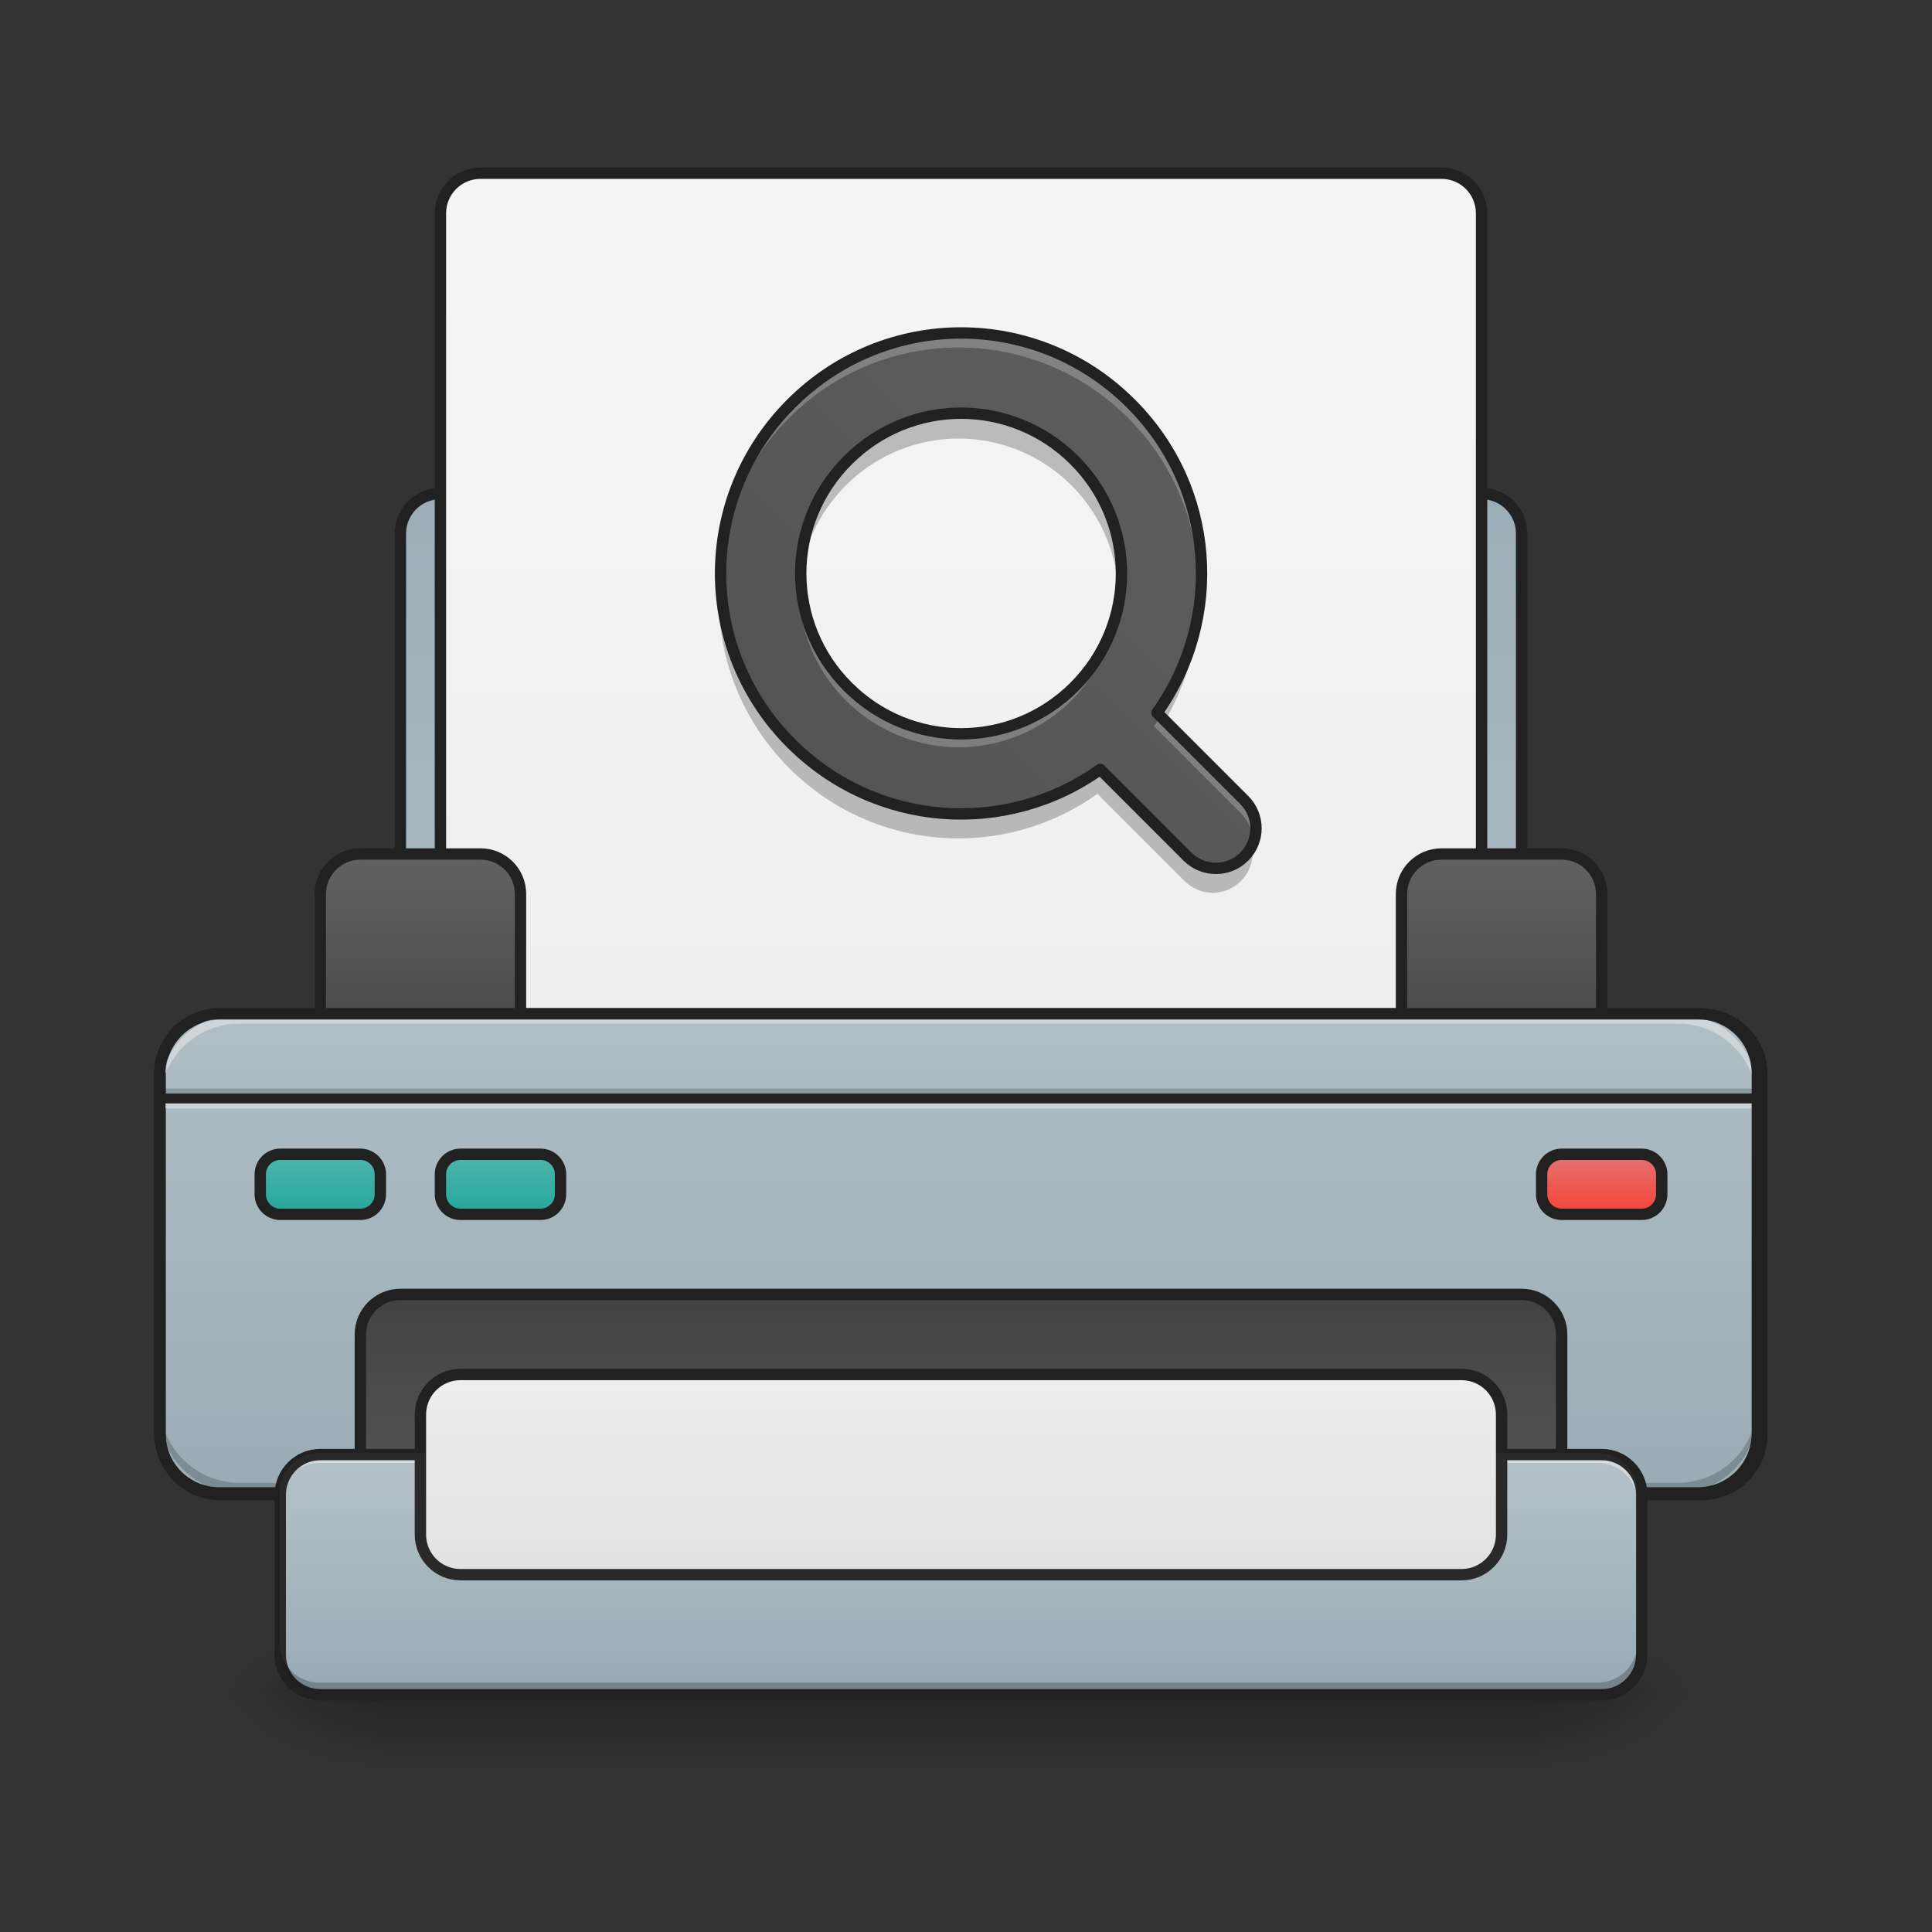 <svg height="48" viewBox="0 0 48 48" width="48" xmlns="http://www.w3.org/2000/svg" xmlns:xlink="http://www.w3.org/1999/xlink"><rect x="0" y="0" width="48" height="48" fill="#333333" stroke="none"/><linearGradient id="a" gradientUnits="userSpaceOnUse" x1="23.815" x2="23.815" y1="42.051" y2="44.035"><stop offset="0" stop-opacity=".275"/><stop offset="1" stop-opacity="0"/></linearGradient><linearGradient id="b"><stop offset="0" stop-opacity=".314"/><stop offset=".222" stop-opacity=".275"/><stop offset="1" stop-opacity="0"/></linearGradient><radialGradient id="c" cx="450.909" cy="189.579" gradientTransform="matrix(0 -.117 -.211 -0 77.7 95.393)" gradientUnits="userSpaceOnUse" r="21.167" xlink:href="#b"/><radialGradient id="d" cx="450.909" cy="189.579" gradientTransform="matrix(-0 .117 .211 0 -30.07 -11.291)" gradientUnits="userSpaceOnUse" r="21.167" xlink:href="#b"/><radialGradient id="e" cx="450.909" cy="189.579" gradientTransform="matrix(-0 -.117 .211 -0 -30.07 95.393)" gradientUnits="userSpaceOnUse" r="21.167" xlink:href="#b"/><radialGradient id="f" cx="450.909" cy="189.579" gradientTransform="matrix(0 .117 -.211 0 77.7 -11.291)" gradientUnits="userSpaceOnUse" r="21.167" xlink:href="#b"/><linearGradient id="g"><stop offset="0" stop-color="#b0bec5"/><stop offset="1" stop-color="#90a4ae"/></linearGradient><linearGradient id="h" gradientUnits="userSpaceOnUse" x1="254" x2="254" xlink:href="#g" y1="74.75" y2="-168.667"/><linearGradient id="i" gradientUnits="userSpaceOnUse" x1="254" x2="254" y1="85.333" y2="-147.5"><stop offset="0" stop-color="#eee"/><stop offset="1" stop-color="#f5f5f5"/></linearGradient><linearGradient id="j"><stop offset="0" stop-color="#424242"/><stop offset="1" stop-color="#616161"/></linearGradient><linearGradient id="k" gradientUnits="userSpaceOnUse" x1="127" x2="127" xlink:href="#j" y1="74.75" y2="11.25"/><linearGradient id="l" gradientUnits="userSpaceOnUse" x1="412.75" x2="412.75" xlink:href="#j" y1="74.75" y2="11.25"/><linearGradient id="m" gradientUnits="userSpaceOnUse" x1="254" x2="254" xlink:href="#g" y1="53.583" y2="233.5"/><linearGradient id="n" gradientUnits="userSpaceOnUse" x1="254" x2="254" xlink:href="#j" y1="127.667" y2="212.333"/><linearGradient id="o" gradientUnits="userSpaceOnUse" x1="23.815" x2="23.815" xlink:href="#g" y1="36.097" y2="42.051"/><linearGradient id="p" gradientUnits="userSpaceOnUse" x1="275.167" x2="275.167" y1="201.75" y2="148.833"><stop offset="0" stop-color="#e0e0e0"/><stop offset="1" stop-color="#eee"/></linearGradient><linearGradient id="q"><stop offset="0" stop-color="#26a69a"/><stop offset="1" stop-color="#4db6ac"/></linearGradient><linearGradient id="r" gradientUnits="userSpaceOnUse" x1="84.667" x2="84.667" xlink:href="#q" y1="106.5" y2="90.625"/><linearGradient id="s" gradientUnits="userSpaceOnUse" x1="132.292" x2="132.292" xlink:href="#q" y1="106.5" y2="90.625"/><linearGradient id="t" gradientUnits="userSpaceOnUse" x1="423.333" x2="423.333" y1="106.5" y2="90.625"><stop offset="0" stop-color="#f44336"/><stop offset="1" stop-color="#e57373"/></linearGradient><linearGradient id="u" gradientTransform="matrix(.08 .08 -.08 .08 -1.39 -.946)" gradientUnits="userSpaceOnUse" x1="254" x2="254" xlink:href="#j" y1="201.75" y2="-168.667"/><path d="m9.426 42.051h28.777v1.855h-28.777zm0 0" fill="url(#a)"/><path d="m38.203 42.051h3.969v-1.984h-3.969zm0 0" fill="url(#c)"/><path d="m9.426 42.051h-3.969v1.984h3.969zm0 0" fill="url(#d)"/><path d="m9.426 42.051h-3.969v-1.984h3.969zm0 0" fill="url(#e)"/><path d="m38.203 42.051h3.969v1.984h-3.969zm0 0" fill="url(#f)"/><g stroke-width="3"><path d="m116.406-84.013h275.182c5.833 0 10.582 4.75 10.582 10.582v137.612c0 5.833-4.75 10.582-10.582 10.582h-275.182c-5.833 0-10.582-4.75-10.582-10.582v-137.612c0-5.833 4.75-10.582 10.582-10.582zm0 0" fill="url(#h)" stroke="#212121" stroke-linecap="square" stroke-linejoin="round" transform="matrix(.094 0 0 .094 0 20.158)"/><path d="m126.988-168.671h254.017c5.833 0 10.582 4.75 10.582 10.582v232.853c0 5.833-4.75 10.582-10.582 10.582h-254.017c-5.833 0-10.582-4.75-10.582-10.582v-232.853c0-5.833 4.75-10.582 10.582-10.582zm0 0" fill="url(#i)" stroke="#212121" stroke-linecap="square" stroke-linejoin="round" transform="matrix(.094 0 0 .094 0 20.158)"/><path d="m95.241 11.27h31.747c5.874 0 10.582 4.708 10.582 10.582v42.329c0 5.833-4.708 10.582-10.582 10.582h-31.747c-5.833 0-10.582-4.75-10.582-10.582v-42.329c0-5.874 4.75-10.582 10.582-10.582zm0 0" fill="url(#k)" stroke="#212121" stroke-linecap="round" transform="matrix(.094 0 0 .094 0 20.158)"/><path d="m381.005 11.27h31.747c5.833 0 10.582 4.708 10.582 10.582v42.329c0 5.833-4.75 10.582-10.582 10.582h-31.747c-5.833 0-10.582-4.75-10.582-10.582v-42.329c0-5.874 4.75-10.582 10.582-10.582zm0 0" fill="url(#l)" stroke="#212121" stroke-linecap="round" transform="matrix(.094 0 0 .094 0 20.158)"/><path d="m58.203 53.599h391.588c8.749 0 15.873 7.083 15.873 15.873v95.241c0 8.749-7.124 15.873-15.873 15.873h-391.588c-8.749 0-15.873-7.124-15.873-15.873v-95.241c0-8.791 7.124-15.873 15.873-15.873zm0 0" fill="url(#m)" stroke="#212121" stroke-linecap="round" transform="matrix(.094 0 0 .094 0 20.158)"/></g><path d="m3.969 27.043h39.691v.246h-39.691zm0 0" fill-opacity=".196"/><path d="m3.969 27.289h39.691v.25h-39.691zm0 0" fill="#e6e6e6" fill-opacity=".588"/><path d="m3.969 27.168h39.691v.246h-39.691zm0 0" fill="#212121" fill-opacity=".992"/><path d="m105.823 127.676h296.347c5.833 0 10.582 4.75 10.582 10.582v63.494c0 5.833-4.75 10.582-10.582 10.582h-296.347c-5.833 0-10.582-4.75-10.582-10.582v-63.494c0-5.833 4.75-10.582 10.582-10.582zm0 0" fill="url(#n)" stroke="#212121" stroke-linecap="square" stroke-linejoin="round" stroke-width="3" transform="matrix(.094 0 0 .094 0 20.158)"/><path d="m5.953 37.09c-1.098 0-1.984-.887-1.984-1.984v-.25c0 1.102.887 1.984 1.984 1.984h35.723c1.098 0 1.984-.883 1.984-1.984v.25c0 1.098-.887 1.984-1.984 1.984zm0 0" fill-opacity=".196"/><path d="m5.953 25.184c-1.098 0-1.984.883-1.984 1.984v.246c0-1.098.887-1.984 1.984-1.984h35.723c1.098 0 1.984.887 1.984 1.984v-.246c0-1.102-.887-1.984-1.984-1.984zm0 0" fill="#e6e6e6" fill-opacity=".588"/><path d="m5.457 25.043c-.898 0-1.629.727-1.629 1.629v8.93c0 .898.73 1.629 1.629 1.629h36.715c.898 0 1.629-.73 1.629-1.629v-8.93c0-.902-.73-1.629-1.629-1.629zm0 .281h36.715c.75 0 1.348.598 1.348 1.348v8.93c0 .75-.598 1.348-1.348 1.348h-36.715c-.75 0-1.348-.598-1.348-1.348v-8.93c0-.75.598-1.348 1.348-1.348zm0 0" fill="#212121"/><path d="m7.938 36.098h31.754c.547 0 .992.445.992.992v3.969c0 .547-.445.992-.992.992h-31.754c-.547 0-.992-.445-.992-.992v-3.969c0-.547.445-.992.992-.992zm0 0" fill="url(#o)"/><path d="m7.938 36.098h31.754c.547 0 .992.445.992.992v3.969c0 .547-.445.992-.992.992h-31.754c-.547 0-.992-.445-.992-.992v-3.969c0-.547.445-.992.992-.992zm0 0" fill="#fff" fill-opacity=".039"/><path d="m7.938 36.098c-.551 0-.992.441-.992.992v.246c0-.547.441-.992.992-.992h31.754c.551 0 .992.445.992.992v-.246c0-.551-.441-.992-.992-.992zm0 0" fill="#fff" fill-opacity=".392"/><path d="m84.659 170.005h338.676c5.833 0 10.582 4.75 10.582 10.582v42.329c0 5.833-4.75 10.582-10.582 10.582h-338.676c-5.833 0-10.582-4.75-10.582-10.582v-42.329c0-5.833 4.75-10.582 10.582-10.582zm0 0" fill="none" stroke="#212121" stroke-linecap="square" stroke-linejoin="round" stroke-width="3" transform="matrix(.094 0 0 .094 0 20.158)"/><path d="m121.697 148.84h264.6c5.833 0 10.582 4.75 10.582 10.582v31.747c0 5.833-4.75 10.582-10.582 10.582h-264.6c-5.833 0-10.582-4.75-10.582-10.582v-31.747c0-5.833 4.75-10.582 10.582-10.582zm0 0" fill="url(#p)" stroke="#212121" stroke-linecap="square" stroke-linejoin="round" stroke-width="3" transform="matrix(.094 0 0 .094 0 20.158)"/><path d="m74.076 90.637h21.165c2.916 0 5.291 2.375 5.291 5.291v5.291c0 2.916-2.375 5.291-5.291 5.291h-21.165c-2.916 0-5.291-2.375-5.291-5.291v-5.291c0-2.916 2.375-5.291 5.291-5.291zm0 0" fill="url(#r)" stroke="#212121" stroke-linecap="square" stroke-linejoin="round" stroke-width="3" transform="matrix(.094 0 0 .094 0 20.158)"/><path d="m121.697 90.637h21.165c2.916 0 5.291 2.375 5.291 5.291v5.291c0 2.916-2.375 5.291-5.291 5.291h-21.165c-2.916 0-5.291-2.375-5.291-5.291v-5.291c0-2.916 2.375-5.291 5.291-5.291zm0 0" fill="url(#s)" stroke="#212121" stroke-linecap="square" stroke-linejoin="round" stroke-width="3" transform="matrix(.094 0 0 .094 0 20.158)"/><path d="m412.752 90.637h21.165c2.916 0 5.291 2.375 5.291 5.291v5.291c0 2.916-2.375 5.291-5.291 5.291h-21.165c-2.916 0-5.291-2.375-5.291-5.291v-5.291c0-2.916 2.375-5.291 5.291-5.291zm0 0" fill="url(#t)" stroke="#212121" stroke-linecap="square" stroke-linejoin="round" stroke-width="3" transform="matrix(.094 0 0 .094 0 20.158)"/><path d="m7.938 36.098h31.754c.547 0 .992.445.992.992v3.969c0 .547-.445.992-.992.992h-31.754c-.547 0-.992-.445-.992-.992v-3.969c0-.547.445-.992.992-.992zm0 0" fill="#fff" fill-opacity=".039"/><path d="m6.945 40.812v.246c0 .551.441.992.992.992h31.754c.551 0 .992-.441.992-.992v-.246c0 .547-.441.992-.992.992h-31.754c-.551 0-.992-.445-.992-.992zm0 0" fill-opacity=".235"/><path d="m28.027 10.055c-2.332-2.336-6.09-2.336-8.422 0-2.332 2.332-2.332 6.086 0 8.418 2.094 2.094 5.332 2.309 7.66.645l2.164 2.164c.391.387 1.016.387 1.402 0 .391-.391.391-1.016 0-1.406l-2.16-2.16c1.66-2.328 1.449-5.57-.645-7.66zm-1.402 1.402c1.555 1.555 1.555 4.059 0 5.613-1.559 1.555-4.059 1.555-5.613 0-1.559-1.555-1.559-4.059 0-5.613 1.555-1.555 4.055-1.555 5.613 0zm0 0" fill="url(#u)"/><path d="m23.816 8.305c-1.523 0-3.043.582-4.211 1.75-1.207 1.207-1.789 2.797-1.746 4.375.043-1.469.625-2.922 1.746-4.047 2.332-2.332 6.09-2.332 8.422 0 1.125 1.125 1.707 2.582 1.746 4.051.043-1.578-.539-3.172-1.746-4.379-1.168-1.168-2.688-1.75-4.211-1.75zm-3.969 6.125c-.043 1.066.344 2.148 1.164 2.969 1.555 1.555 4.055 1.555 5.613 0 .816-.82 1.203-1.902 1.16-2.969-.039.957-.426 1.906-1.16 2.641-1.559 1.555-4.059 1.555-5.613 0-.738-.734-1.125-1.684-1.164-2.641zm8.957 3.418c-.043.066-.09.129-.133.195l2.16 2.164c.152.152.246.34.277.535.051-.305-.039-.629-.277-.867zm0 0" fill="#fff" fill-opacity=".235"/><path d="m23.816 10.285c-1.016 0-2.027.391-2.805 1.168-.855.855-1.242 2-1.156 3.113.07-.91.457-1.801 1.156-2.504 1.555-1.555 4.055-1.555 5.613 0 .699.703 1.082 1.594 1.152 2.504.086-1.113-.297-2.258-1.152-3.113-.781-.777-1.793-1.168-2.809-1.168zm-5.949 4.281c-.086 1.621.496 3.27 1.738 4.516 2.094 2.094 5.332 2.305 7.66.641l2.164 2.164c.391.391 1.016.391 1.402 0 .273-.273.355-.664.242-1.008-.047.145-.125.281-.242.398-.387.387-1.012.387-1.402 0l-2.164-2.164c-2.328 1.664-5.566 1.449-7.66-.645-1.086-1.086-1.668-2.484-1.738-3.902zm11.898 0c-.055 1.105-.422 2.199-1.094 3.145l.242.242c.629-1.035.914-2.219.852-3.387zm0 0" fill-opacity=".235"/><path d="m298.93-107.76c-24.873-24.914-64.952-24.914-89.825 0-24.873 24.873-24.873 64.91 0 89.783 22.331 22.331 56.87 24.623 81.701 6.874l23.081 23.081c4.166 4.125 10.832 4.125 14.957 0 4.166-4.166 4.166-10.832 0-14.999l-23.039-23.039c17.707-24.831 15.457-59.411-6.874-81.701zm-14.957 14.957c16.582 16.582 16.582 43.288 0 59.869-16.623 16.582-43.288 16.582-59.869 0-16.623-16.582-16.623-43.288 0-59.869 16.582-16.582 43.246-16.582 59.869 0zm0 0" fill="none" stroke="#212121" stroke-linecap="round" stroke-linejoin="round" stroke-width="3" transform="matrix(.094 0 0 .094 0 20.158)"/></svg>